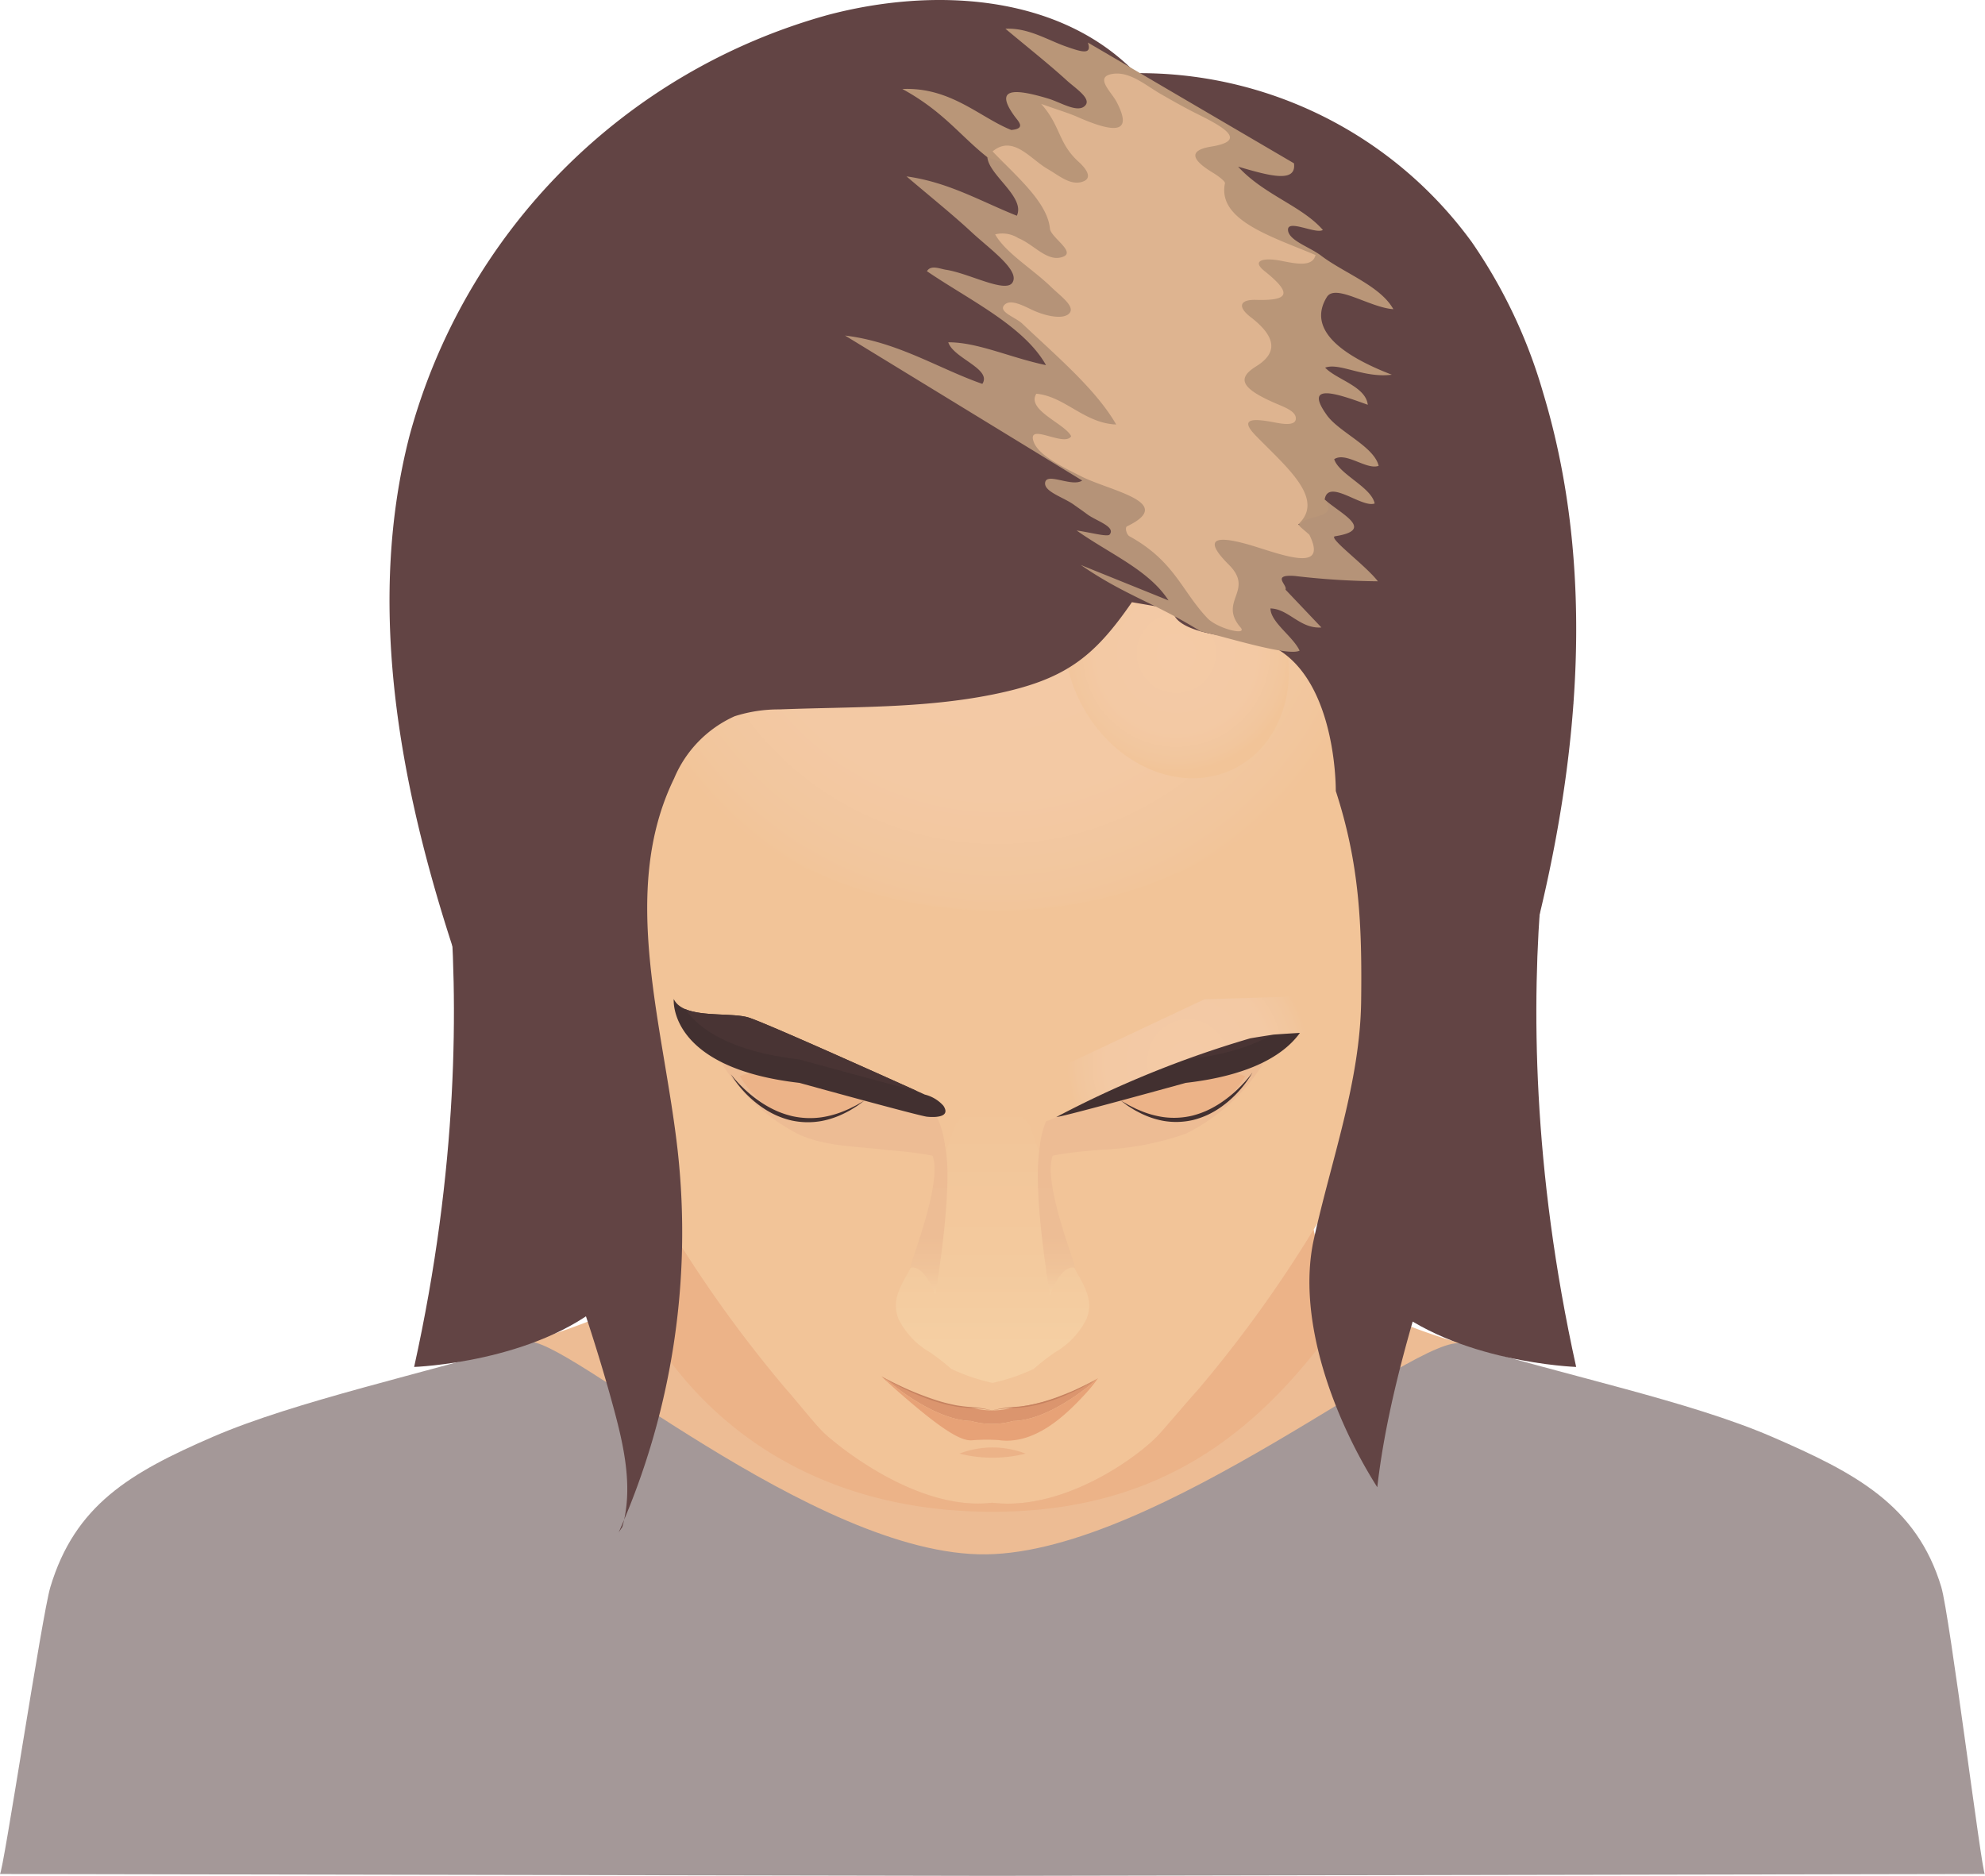 <svg xmlns="http://www.w3.org/2000/svg" xmlns:xlink="http://www.w3.org/1999/xlink" width="133.65" height="126.316" viewBox="0 0 133.65 126.316">
    <defs>
        <radialGradient id="radial-gradient" cx=".5" cy=".5" r=".524" gradientTransform="matrix(.914 0 0 1 .043 0)" gradientUnits="objectBoundingBox">
            <stop offset="0" stop-color="#f4caa6"/>
            <stop offset=".668" stop-color="#f3c9a4"/>
            <stop offset=".908" stop-color="#f2c69d"/>
            <stop offset="1" stop-color="#f2c498"/>
        </radialGradient>
        <radialGradient id="radial-gradient-2" cx=".5" cy=".5" r=".461" gradientTransform="matrix(1.068 .451 -.539 .893 .235 -.172)" xlink:href="#radial-gradient"/>
        <radialGradient id="radial-gradient-3" cx=".5" cy=".5" r=".959" gradientTransform="matrix(.397 0 0 1 .302 0)" xlink:href="#radial-gradient"/>
        <linearGradient id="linear-gradient" x1=".5" x2=".5" y1="1" gradientUnits="objectBoundingBox">
            <stop offset=".128" stop-color="#f5cfa3"/>
            <stop offset=".406" stop-color="#f3ca9e"/>
            <stop offset="1" stop-color="#f2c498"/>
        </linearGradient>
        <linearGradient id="linear-gradient-2" x1=".5" x2=".5" y2="1" gradientUnits="objectBoundingBox">
            <stop offset="0" stop-color="#edbc94"/>
            <stop offset=".628" stop-color="#edbd95"/>
            <stop offset=".854" stop-color="#f0c49a"/>
            <stop offset="1" stop-color="#f5cfa3"/>
        </linearGradient>
        <linearGradient id="linear-gradient-3" x1=".5" x2=".5" y1="0" y2="1" xlink:href="#linear-gradient-2"/>
        <style>
            .cls-1{fill:#edbc94}.cls-3{fill:#f2c498}.cls-4{fill:#ecb388}.cls-5{fill:#f7d5a9}.cls-6{fill:#e7a277}.cls-8{fill:#c68260}.cls-10{fill:#423030}.cls-11{fill:#493434}.cls-16{fill:#624444}.cls-20{fill:url(#radial-gradient-3)}
        </style>
    </defs>
    <g id="Group_343" transform="translate(-796.154 -353.203)">
        <g id="Group_11" transform="translate(-1354)">
            <g id="Group_1">
                <path id="Path_1" d="M2248.586 443.687a44.191 44.191 0 0 1-7.39-2.881c-3.045-1.613-3.022-8.913-3.022-8.913-1.094-2.592-42.2-.065-42.2-.065s-.922 8-4.32 9.575a48.384 48.384 0 0 1-5.994 2.176c-3.4 1.036 13.824 15.921 31.166 15.961 17.564.042 35.245-14.774 31.76-15.853z" class="cls-1"/>
            </g>
            <g id="Group_2">
                <path id="Path_2" fill="#a49898" d="M2280.864 460.079c-1.663-5.531-5.808-7.7-11.385-10.118s-13.966-4.129-20.893-6.274c-2.791-.864-20.447 14.028-32.026 14.182s-28.615-14.985-30.9-14.29c-6.84 2.085-15.639 3.978-21.186 6.382-5.577 2.416-9.268 4.587-10.931 10.118-.561 1.868-3.186 19.315-3.394 19.315l66.573.125h.5l66.572-.125c-.194 0-2.368-17.447-2.93-19.315z"/>
            </g>
            <g id="Group_3">
                <path id="Path_3" d="M2247.744 402.837c-.9-.658-2.844-.369-3.864.07q-.006.4-.017.8-.021.765-.057 1.53-.081 1.736-.242 3.464-.081.863-.18 1.724l-.077.637c-.282 1.894-.536 3.372-.617 4.011a68.505 68.505 0 0 1-1.578 6.712 4.4 4.4 0 0 0 3.208-3.313 41.919 41.919 0 0 1 2.788-9.528c1.753-4.944.636-6.107.636-6.107z" class="cls-3"/>
                <path id="Path_4" d="M2245.964 410.237s1.647-4.737 1.16-5.278c-.791-.878-2.836 1.476-3.542 3.594q-.081.864-.18 1.724c1.435-3.424 3.211-2.806 2.562-.04z" class="cls-4"/>
                <path id="Path_5" d="M2242.433 417.538s1.307-.576 1.491-1.375-.393-1.449.215-1.7 1.238-1.325 1.441-1.629 1.128-4.01.439-5.07-2.625 2.185-2.625 2.185z" class="cls-5"/>
                <path id="Path_6" d="M2243.234 411.631c.18-.057 1.575-1.893 1.937-1.66.528.339.164 2.495-.617 3.6a7.868 7.868 0 0 1-1.864 1.5z" class="cls-6"/>
            </g>
            <g id="Group_4">
                <path id="Path_7" d="M2186.161 402.837c.9-.658 2.844-.369 3.863.07l.018.8q.021.765.057 1.53.081 1.736.242 3.464.081.863.18 1.724c.024.212.051.425.077.637.282 1.894.536 3.372.617 4.011a68.431 68.431 0 0 0 1.577 6.712 4.4 4.4 0 0 1-3.208-3.313 41.9 41.9 0 0 0-2.787-9.528c-1.753-4.944-.636-6.107-.636-6.107z" class="cls-3"/>
                <path id="Path_8" d="M2187.941 410.237s-1.647-4.737-1.16-5.278c.791-.878 2.837 1.476 3.542 3.594q.081.864.18 1.724c-1.435-3.424-3.211-2.806-2.562-.04z" class="cls-4"/>
                <path id="Path_9" d="M2191.472 417.538s-1.307-.576-1.491-1.375.393-1.449-.215-1.7-1.238-1.325-1.441-1.629-1.129-4.01-.44-5.07 2.626 2.185 2.626 2.185z" class="cls-5"/>
                <path id="Path_10" d="M2190.671 411.631c-.18-.057-1.575-1.893-1.937-1.66-.528.339-.164 2.495.617 3.6a7.843 7.843 0 0 0 1.864 1.5z" class="cls-6"/>
            </g>
            <path id="Path_11" d="M2246.143 384.492c-.528-24.055-28.436-23.994-29.18-23.988s-28.652-.067-29.18 23.988c-.368 16.764-.086 16.2.486 18.963s1.892 8.969 2.162 12.1.259 12.783 4.311 19.483a86.894 86.894 0 0 0 8.385 11.766c.6.659 1.961 2.4 2.593 2.972 1.223 1.1 6.411 5.2 11.243 4.616 4.833.585 9.884-3.129 11.243-4.616.574-.628 1.988-2.313 2.593-2.972a86.894 86.894 0 0 0 8.385-11.766c4.052-6.7 4.042-16.349 4.312-19.483s1.588-9.335 2.161-12.1.854-2.199.486-18.963z" class="cls-3"/>
            <path id="Path_12" d="M2213.814 431.459s.307-3.8-2.6-4.891-12.614-2.468-13.014-2.768c.229.164.489.931.652 1.172a13.082 13.082 0 0 0 5.11 4.631c1.8.8 3.815.792 5.785 1.023.453.058 4.083.289 4.067.833z" class="cls-1"/>
            <g id="Group_6">
                <path id="Path_13" fill="#db956e" d="M2215.535 448.889a5.236 5.236 0 0 0 2.838 0c2.642-.057 5.71-2.873 5.71-2.873a13.794 13.794 0 0 1-5.71 1.965 5.209 5.209 0 0 1-2.838 0c-2.642-.057-6.035-2.1-6.035-2.1.148.138.291.271.432.4a1.2 1.2 0 0 0-.207-.27s3.168 2.821 5.81 2.878z"/>
                <path id="Path_14" d="M2215.613 450.188a12.483 12.483 0 0 1 1.775-.013c2.489.357 4.611-1.791 5.765-3.027a10.549 10.549 0 0 0 .93-1.132s-3.068 2.816-5.71 2.873a5.236 5.236 0 0 1-2.838 0c-2.642-.057-5.81-2.873-5.81-2.873a1.2 1.2 0 0 1 .207.27q.42.385.8.717c2.893 2.528 4.15 3.256 4.881 3.185z" class="cls-6"/>
                <g id="Group_5">
                    <path id="Path_15" d="M2215.817 447.972a11.812 11.812 0 0 1-1.241-.132 11.593 11.593 0 0 1-1.477-.381 20.975 20.975 0 0 1-2.573-1.047c-.321-.154-.577-.286-.753-.379s-.273-.147-.273-.147.093.059.265.16.423.245.739.41a16.581 16.581 0 0 0 2.564 1.1 10.135 10.135 0 0 0 1.494.369 10.317 10.317 0 0 0 1.251.1c.354.025.64.069.836.1s.305.055.305.055-.107-.028-.3-.07a7.854 7.854 0 0 0-.837-.138z" class="cls-8"/>
                    <path id="Path_16" d="M2223.825 446.159c-.168.09-.412.219-.719.367-.152.076-.322.152-.5.238s-.377.169-.586.252-.428.171-.656.258c-.114.043-.233.081-.351.124-.06.02-.12.042-.181.061l-.184.057-.185.056-.091.029-.092.024-.36.094c-.118.03-.236.051-.351.076l-.17.036c-.057.012-.113.018-.168.027l-.324.048c-.1.014-.208.017-.308.026l-.288.022c-.094.007-.183.011-.268.023a7.9 7.9 0 0 0-.8.133c-.186.041-.288.068-.288.068s.1-.021.291-.053.461-.072.8-.1c.085-.009.174-.01.266-.013s.19-.009.29-.013.2-.008.312-.018l.328-.042c.057-.007.114-.012.171-.023l.173-.033c.116-.024.235-.043.355-.072l.364-.093.093-.023.092-.028.186-.057.186-.058c.062-.019.122-.042.182-.063.119-.043.238-.083.353-.127.228-.09.449-.177.655-.27s.4-.183.582-.268.347-.173.5-.255c.3-.16.54-.3.7-.4l.251-.156s-.093.056-.26.146z" class="cls-8"/>
                </g>
            </g>
            <path id="Path_17" fill="url(#linear-gradient)" d="M2222.742 439.044c-.156-.282-.318-.573-.463-.883-.138-.294-.263-.529-.374-.736a6.077 6.077 0 0 1-.583-1.38c-.027-.1-.234-1.108-.322-1.538a28.71 28.71 0 0 0-1.534-5.557 3.89 3.89 0 0 0-2.394-1.473v-.026l-.061.012-.06-.012v.025a3.966 3.966 0 0 0-2.458 1.474 28.64 28.64 0 0 0-1.534 5.557c-.088.43-.295 1.441-.322 1.538a6.077 6.077 0 0 1-.583 1.38c-.111.207-.237.442-.374.736-.145.31-.307.6-.464.883-.539.969-1 1.806-.576 2.953a5.348 5.348 0 0 0 2.168 2.291 16.324 16.324 0 0 1 1.393 1.091 12.863 12.863 0 0 0 2.714.93.185.185 0 0 0 .064.01.187.187 0 0 0 .065-.01 12.863 12.863 0 0 0 2.714-.93 16.21 16.21 0 0 1 1.393-1.091 5.354 5.354 0 0 0 2.168-2.291c.428-1.147-.037-1.984-.577-2.953z"/>
            <path id="Path_18" d="M2220.134 431.459s-.308-3.8 2.6-4.891 12.623-2.473 13.026-2.763c-.229.164-.489.931-.651 1.172a12.936 12.936 0 0 1-5.113 4.566 19.692 19.692 0 0 1-5.788 1.088c-.455.053-4.09.284-4.074.828z" class="cls-1"/>
            <g id="Group_8">
                <path id="Path_19" d="M2199.965 425.662s2.971 5.441 8.386 1.655c0 0-4.773-2.952-8.386-1.655z" class="cls-4"/>
                <g id="Group_7">
                    <path id="Path_20" d="M2208.351 427.317l-.329.242c-.053.038-.112.084-.178.128l-.221.138-.256.157-.3.157a5.956 5.956 0 0 1-1.577.547 5.182 5.182 0 0 1-2.056-.035 5.759 5.759 0 0 1-1.013-.342 6 6 0 0 1-.867-.482 7.286 7.286 0 0 1-1.27-1.077 7.815 7.815 0 0 1-.7-.866c-.15-.217-.221-.344-.221-.344s.086.117.257.316a9.7 9.7 0 0 0 .772.79 8.386 8.386 0 0 0 1.3.972 6.718 6.718 0 0 0 .847.433 6.24 6.24 0 0 0 .966.313 5.5 5.5 0 0 0 1.951.077 6.509 6.509 0 0 0 1.556-.436l.3-.129c.095-.045.182-.091.265-.132l.232-.116c.07-.037.132-.076.189-.108z" class="cls-10"/>
                </g>
                <path id="Path_21" d="M2212.571 428.4s1.737.211 1.1-.741a2.457 2.457 0 0 0-1.25-.75s-10.554-4.777-11.855-5.186-4.4.139-5.048-1.25c0 0-.437 4.63 8.464 5.649.002.003 8.092 2.235 8.589 2.278z" class="cls-10"/>
                <path id="Path_22" d="M2203.984 424.547s5.861 1.617 7.912 2.127c-2.148-.97-10.2-4.594-11.328-4.948-1.012-.319-3.109-.059-4.3-.579.942 1.334 3.04 2.865 7.716 3.4z" class="cls-11"/>
            </g>
            <g id="Group_10">
                <path id="Path_23" d="M2234 425.662s-2.97 5.441-8.385 1.655c.003 0 4.776-2.952 8.385-1.655z" class="cls-4"/>
                <g id="Group_9">
                    <path id="Path_24" d="M2225.618 427.317l.351.2c.057.032.118.07.188.107l.23.116c.083.04.171.085.264.131l.3.128a6.307 6.307 0 0 0 1.549.429 5.313 5.313 0 0 0 1.937-.1 6.1 6.1 0 0 0 .954-.331 6.984 6.984 0 0 0 .832-.451 8.3 8.3 0 0 0 1.266-1 9.35 9.35 0 0 0 .747-.805c.165-.2.248-.321.248-.321s-.067.129-.211.348a7.785 7.785 0 0 1-.678.88 7.282 7.282 0 0 1-1.235 1.106 6.166 6.166 0 0 1-.851.5 5.608 5.608 0 0 1-1 .361 5 5 0 0 1-2.046.061 5.789 5.789 0 0 1-1.57-.54l-.3-.156c-.092-.053-.176-.107-.255-.156l-.22-.138c-.067-.044-.124-.089-.178-.127z" class="cls-10"/>
                </g>
                <path id="Path_25" d="M2221.4 428.4s-1.737.211-1.1-.741a2.457 2.457 0 0 1 1.25-.75s10.553-4.777 11.855-5.186 4.4.139 5.047-1.25c0 0 .438 4.63-8.464 5.649-.004.003-8.088 2.235-8.588 2.278z" class="cls-10"/>
                <path id="Path_26" d="M2230.031 424.547s-5.861 1.617-7.912 2.127c2.149-.97 10.2-4.594 11.328-4.948 1.012-.319 3.109-.059 4.3-.579-.947 1.334-3.04 2.865-7.716 3.4z" class="cls-11"/>
            </g>
            <path id="Path_27" d="M2214.752 451.087a9.191 9.191 0 0 0 4.455 0 6.2 6.2 0 0 0-4.455 0z" class="cls-4"/>
            <path id="Path_28" fill="url(#linear-gradient-2)" d="M2222.55 438.585s-.856-.435-1.7 1.832c0 0-1.49-8.709-.458-10.588 0 0 2.656.276 1.37.51-2.249.408.601 7.319.788 8.246z"/>
            <path id="Path_29" fill="url(#linear-gradient-3)" d="M2211.427 438.585s.857-.435 1.7 1.832c0 0 1.49-8.709.458-10.588 0 0-2.656.276-1.37.51 2.25.408-.6 7.319-.788 8.246z"/>
            <ellipse id="Ellipse_1" cx="27.871" cy="25.462" fill="url(#radial-gradient)" rx="27.871" ry="25.462" transform="translate(2189.409 363.605)"/>
            <path id="Path_30" d="M2198.074 365.836c.84-2.231-4.71 1.864-6.43 3.549a21.421 21.421 0 0 0-4.891 8.6 31.067 31.067 0 0 0-.986 7.427c-.586 7.749 1.721 13.958 3.221 21.4a76.375 76.375 0 0 1 1.544 10.037 49.528 49.528 0 0 0 .338-10.345 28.807 28.807 0 0 1-.161-5.773c.2-1.755 1.481-3.389 1.975-5.565 1.1-4.826 2.15-10.42 6.051-12.465 1.989-1.038-3.297-9.86-.661-16.865z" class="cls-10"/>
            <path id="Path_31" d="M2235.583 365.836c-.84-2.231 4.71 1.864 6.43 3.549a21.422 21.422 0 0 1 4.89 8.6 31.118 31.118 0 0 1 .987 7.427c.585 7.749-1.479 13.958-2.979 21.4a76.415 76.415 0 0 0-1.544 10.037 49.724 49.724 0 0 1-.58-10.345c.164-1.914.956-6.7.418-8.986-.341-1.449-1.3-1.708-1.455-3.645-.527-6.671-4.182-9.785-6.828-11.172-1.989-1.038 3.297-9.86.661-16.865z" class="cls-10"/>
            <path id="Path_32" d="M2228.206 449.778c-1.359 1.487-6.41 5.2-11.243 4.616-4.832.585-10.02-3.513-11.243-4.616-.632-.57-1.988-2.313-2.593-2.972a85.677 85.677 0 0 1-7.953-11.059 11.677 11.677 0 0 1-2.456 4.9c3.553 7.406 11.356 14.356 24.261 14.356 12.811 0 19.251-6.95 24.244-14.18l-.027-.014c-1.458-.772-2.212-2.848-2.6-4.8a85.083 85.083 0 0 1-7.795 10.8c-.607.656-2.021 2.341-2.595 2.969z" class="cls-4"/>
        </g>
        <path id="Path_33" d="M2237.471 365.644s-2.375-.875-3.75-1.25c0 0 2 4.75-.75 17.5a1.066 1.066 0 0 0 .625 1.5 6.61 6.61 0 0 1 2.625.625s4.879-7.125 1.25-18.375z" class="cls-10" transform="translate(-1354)"/>
        <path id="Path_34" d="M2196.612 365.616s2.322-.855 3.667-1.222c0 0-1.956 4.644.733 17.11a1.042 1.042 0 0 1-.611 1.467 6.464 6.464 0 0 0-2.567.611s-4.766-6.966-1.222-17.966z" class="cls-10" transform="translate(-1354)"/>
        <ellipse id="Ellipse_10" cx="7.261" cy="8.688" fill="url(#radial-gradient-2)" rx="7.261" ry="8.688" transform="rotate(-26.779 1257.36 -1620.5)"/>
        <path id="Path_277" d="M2192.055 456.026c.726-2.561.142-5.3-.548-7.866-2.941-10.954-7.751-21.314-11.176-32.127s-5.439-22.492-2.607-33.475a40.352 40.352 0 0 1 28.157-28.345c7.044-1.866 15.371-1.426 20.543 3.708l-.166.216a27.635 27.635 0 0 1 22.994 11.371 34.731 34.731 0 0 1 4.8 10.144c3.6 11.9 2.438 24.794-.659 36.84s-9.231 25.533-10.506 36.859c-2.93-4.626-5.448-11.332-4.277-16.68s3.122-10.6 3.19-16.073c.064-5.149-.116-9.237-1.708-14.134 0 0 .123-9.751-6.3-10.293-1.425-.12-4.7-.515-4.664-1.944l-2.764-.473c-2.587 3.75-4.519 5.24-9.387 6.219-4.711.947-9.546.813-14.348 1a9.716 9.716 0 0 0-3.013.461 7.948 7.948 0 0 0-4.072 4.183c-3.732 7.648-.7 16.652.243 25.11a49.861 49.861 0 0 1-3.978 25.664" class="cls-16" transform="translate(-1354)"/>
        <path id="Path_278" d="M2256.094 400.5s-5.738 18 .183 44.75c0 0-8.171-.282-12.921-4.433s12.738-40.317 12.738-40.317z" class="cls-16" transform="translate(-1354)"/>
        <path id="Path_279" d="M2178.22 400.5s5.739 18-.182 44.75c0 0 8.171-.282 12.921-4.433S2178.22 400.5 2178.22 400.5z" class="cls-16" transform="translate(-1354)"/>
        <path id="Path_280" fill="#b99678" d="M2237.277 364.2c.188 1.382-1.751.807-3.762.225 1.733 1.9 4.3 2.641 5.708 4.263-.485.308-2.463-.79-2.343.049.1.685 1.472 1.109 2.215 1.675 1.56 1.188 3.994 2.034 4.873 3.611-1.6-.112-3.9-1.747-4.476-.819-.941 1.517-.406 3.385 4.372 5.231-1.9.244-3.515-.836-4.488-.475.784.818 2.729 1.254 2.871 2.5-1.913-.694-4.407-1.6-2.754.7.831 1.157 3.165 2.095 3.487 3.411-.815.3-2.2-.968-2.994-.447.317 1.022 2.49 1.865 2.725 2.982-.863.327-3.136-1.724-3.367-.267 1.75 1.7-.007 1.654-1.436 1.769-1.094-.307-1.859-.974-1.649-1.39.716-1.419-.9-2.97-2.343-4.542-.52-.566-1.109-1.317-.523-1.528 1.326-.479-.348-1.729-.145-2.173.828-1.815-1.009-4.474.532-5.93.874-.826-1.241-2.934 1.953-2.6-4.13-2.35-5.77-4.892-5.175-7.219.382-1.495-2.324-1.891-4.1-3.076.205 1.917 1.075 4.093-3.537 2.485a2.124 2.124 0 0 0-.037.4c.2 1.134 2.63 2.84.878 3.413-1.717.562-3.376-1.3-5.121-1.9-.355-.121-.726-.118-1.1-.216a2.689 2.689 0 0 1-.9-.536c-1.844-1.45-2.968-3.094-5.732-4.6 3.251-.142 5.218 1.917 7.334 2.76 1.014-.092.48-.571.219-.931-1.349-1.86-.148-1.916 2.284-1.179.812.246 1.878.931 2.4.531.618-.469-.543-1.191-1.162-1.754-1.245-1.133-2.637-2.232-4.135-3.485 1.53-.078 2.813.751 4.069 1.192 1.007.353 1.788.62 1.483-.261z" transform="translate(-1354)"/>
        <path id="Path_281" fill="#b59378" d="M2216.633 363.787l.968.341c4.062 2.048 4.467 4.361 5.3 6.546.432 1.132-1.267.633-2.744.15 1.1 1.316 3.325 2.559 3 3.815-.188.723-1.687.245-2.571.388 1.354 1.511 2.959 2.97 4.273 4.466.682.776 1.693 1.712 1.051 2.238-.737.605-2.25-.375-3.024-.552-.845 1.845.6 3.517 4.31 4.935.436.167.943.7.809.893-1.331 1.918 2.935 4.029 3.558 6.2.254-.226.344-.254.336-.306-.405-2.516-1.835-5.613 4.875-4.052.331.077.607-.253.963-.353.325-.665 2.583-.3 1.609-1.659 1.038.949 3.465 2.044.7 2.476-.527.082 2.05 1.947 2.88 3.033a51.756 51.756 0 0 1-5.607-.36c-1.6-.109-.457.611-.613.922l2.418 2.547c-1.447.106-2.2-1.255-3.43-1.28.01.931 1.512 1.876 1.962 2.839-.771.425-5.241-1-6.67-1.3-3.121-1.944-5.061-2.4-8.063-4.466l5.907 2.386c-1.328-2.054-3.939-3.119-6.185-4.709.924.127 2.079.452 2.221.274.428-.538-.918-.919-1.519-1.373-.289-.218-.6-.429-.9-.644-.67-.48-1.958-.858-1.928-1.438.041-.8 1.8.293 2.5-.183l-15.966-9.762c3.555.426 6.314 2.234 9.241 3.254.668-1.009-1.954-1.725-2.292-2.8 1.971-.014 4.2 1.044 6.58 1.537-1.492-2.65-5.2-4.4-8.018-6.325.272-.443.851-.163 1.3-.094 1.528.237 3.966 1.578 4.449.874.557-.814-1.5-2.257-2.718-3.386-1.289-1.2-2.744-2.362-4.405-3.778 2.832.388 5.018 1.69 7.428 2.649.582-1.266-1.889-2.73-1.985-3.943z" transform="translate(-1354)"/>
        <path id="Path_282" fill="#deb490" d="M2238.311 389.21c1.163 2.344-1.205 1.576-3.448.86-2.508-.8-4-.863-1.973 1.158 1.765 1.763-.747 2.436.793 4.229.5.584-1.562.079-2.236-.632-1.739-1.834-2.21-3.834-5.244-5.51-.2-.108-.327-.593-.163-.672 3.323-1.6-1.093-2.367-3.037-3.339-1.4-.7-2.984-1.472-3.271-2.406-.384-1.248 2.1.432 2.545-.321-.416-.85-3.039-1.763-2.346-2.861 1.916.175 3.222 1.988 5.377 2.072-1.352-2.351-3.97-4.564-6.332-6.8-.458-.433-1.7-.808-1.158-1.287.357-.317 1.05-.012 1.725.319.953.466 2.062.683 2.515.363.643-.454-.476-1.218-1.13-1.855-1.23-1.2-3.062-2.289-3.77-3.543a2 2 0 0 1 1.553.251c1 .4 1.861 1.512 2.823 1.312 1.29-.267-.626-1.323-.687-1.949-.172-1.766-2.2-3.472-3.863-5.2 1.38-1.143 2.536.509 3.706 1.183.815.471 1.578 1.163 2.408.835.59-.232.25-.8-.32-1.318-1.4-1.269-1.187-2.407-2.522-3.9 1.185.423 1.842.613 2.456.884 3.118 1.375 3.514.7 2.628-1.009-.364-.7-1.55-1.712-.245-1.9 1.152-.162 2.2.78 3.238 1.375.824.473 1.658.945 2.523 1.373 1.955.967 3.15 1.777.855 2.151-1.3.211-1.61.73.135 1.778.327.2.811.561.784.693-.521 2.489 3.128 3.58 6.1 4.834-.208.826-1.3.586-2.335.384-1.124-.219-2.031-.046-1.094.7 1.969 1.573 1.548 1.992-.592 1.934-1.073-.029-1.259.46-.348 1.161 2.112 1.623 1.462 2.632.371 3.313-1.286.8-1.061 1.462 1.27 2.477.6.263 1.406.535 1.4 1.033 0 .467-.705.408-1.355.282-1.375-.266-2.566-.378-1.337.882 2.059 2.114 4.676 4.243 2.871 5.949-.066.072.474.473.73.717z" transform="translate(-1354)"/>
        <path id="Path_283" d="M2221.207 428.459a70.126 70.126 0 0 1 13.09-5.327s-.083 0 1.6-.261c0 0 2.092-.154 4.1-.23a5.4 5.4 0 0 0 .87-.794l-.76-1.62-8.855.264-10.656 5.02-1.215 2.864s.467.786 1.826.084z" class="cls-20" transform="translate(-1354)"/>
        <path id="Path_284" d="M2214.969 428.459a70.092 70.092 0 0 0-13.09-5.327s.084 0-1.6-.261c0 0-2.093-.154-4.1-.23a5.363 5.363 0 0 1-.871-.794l.761-1.62 8.854.264 10.656 5.02 1.215 2.864s-.466.786-1.825.084z" class="cls-20" transform="translate(-1354)"/>
    </g>
</svg>
